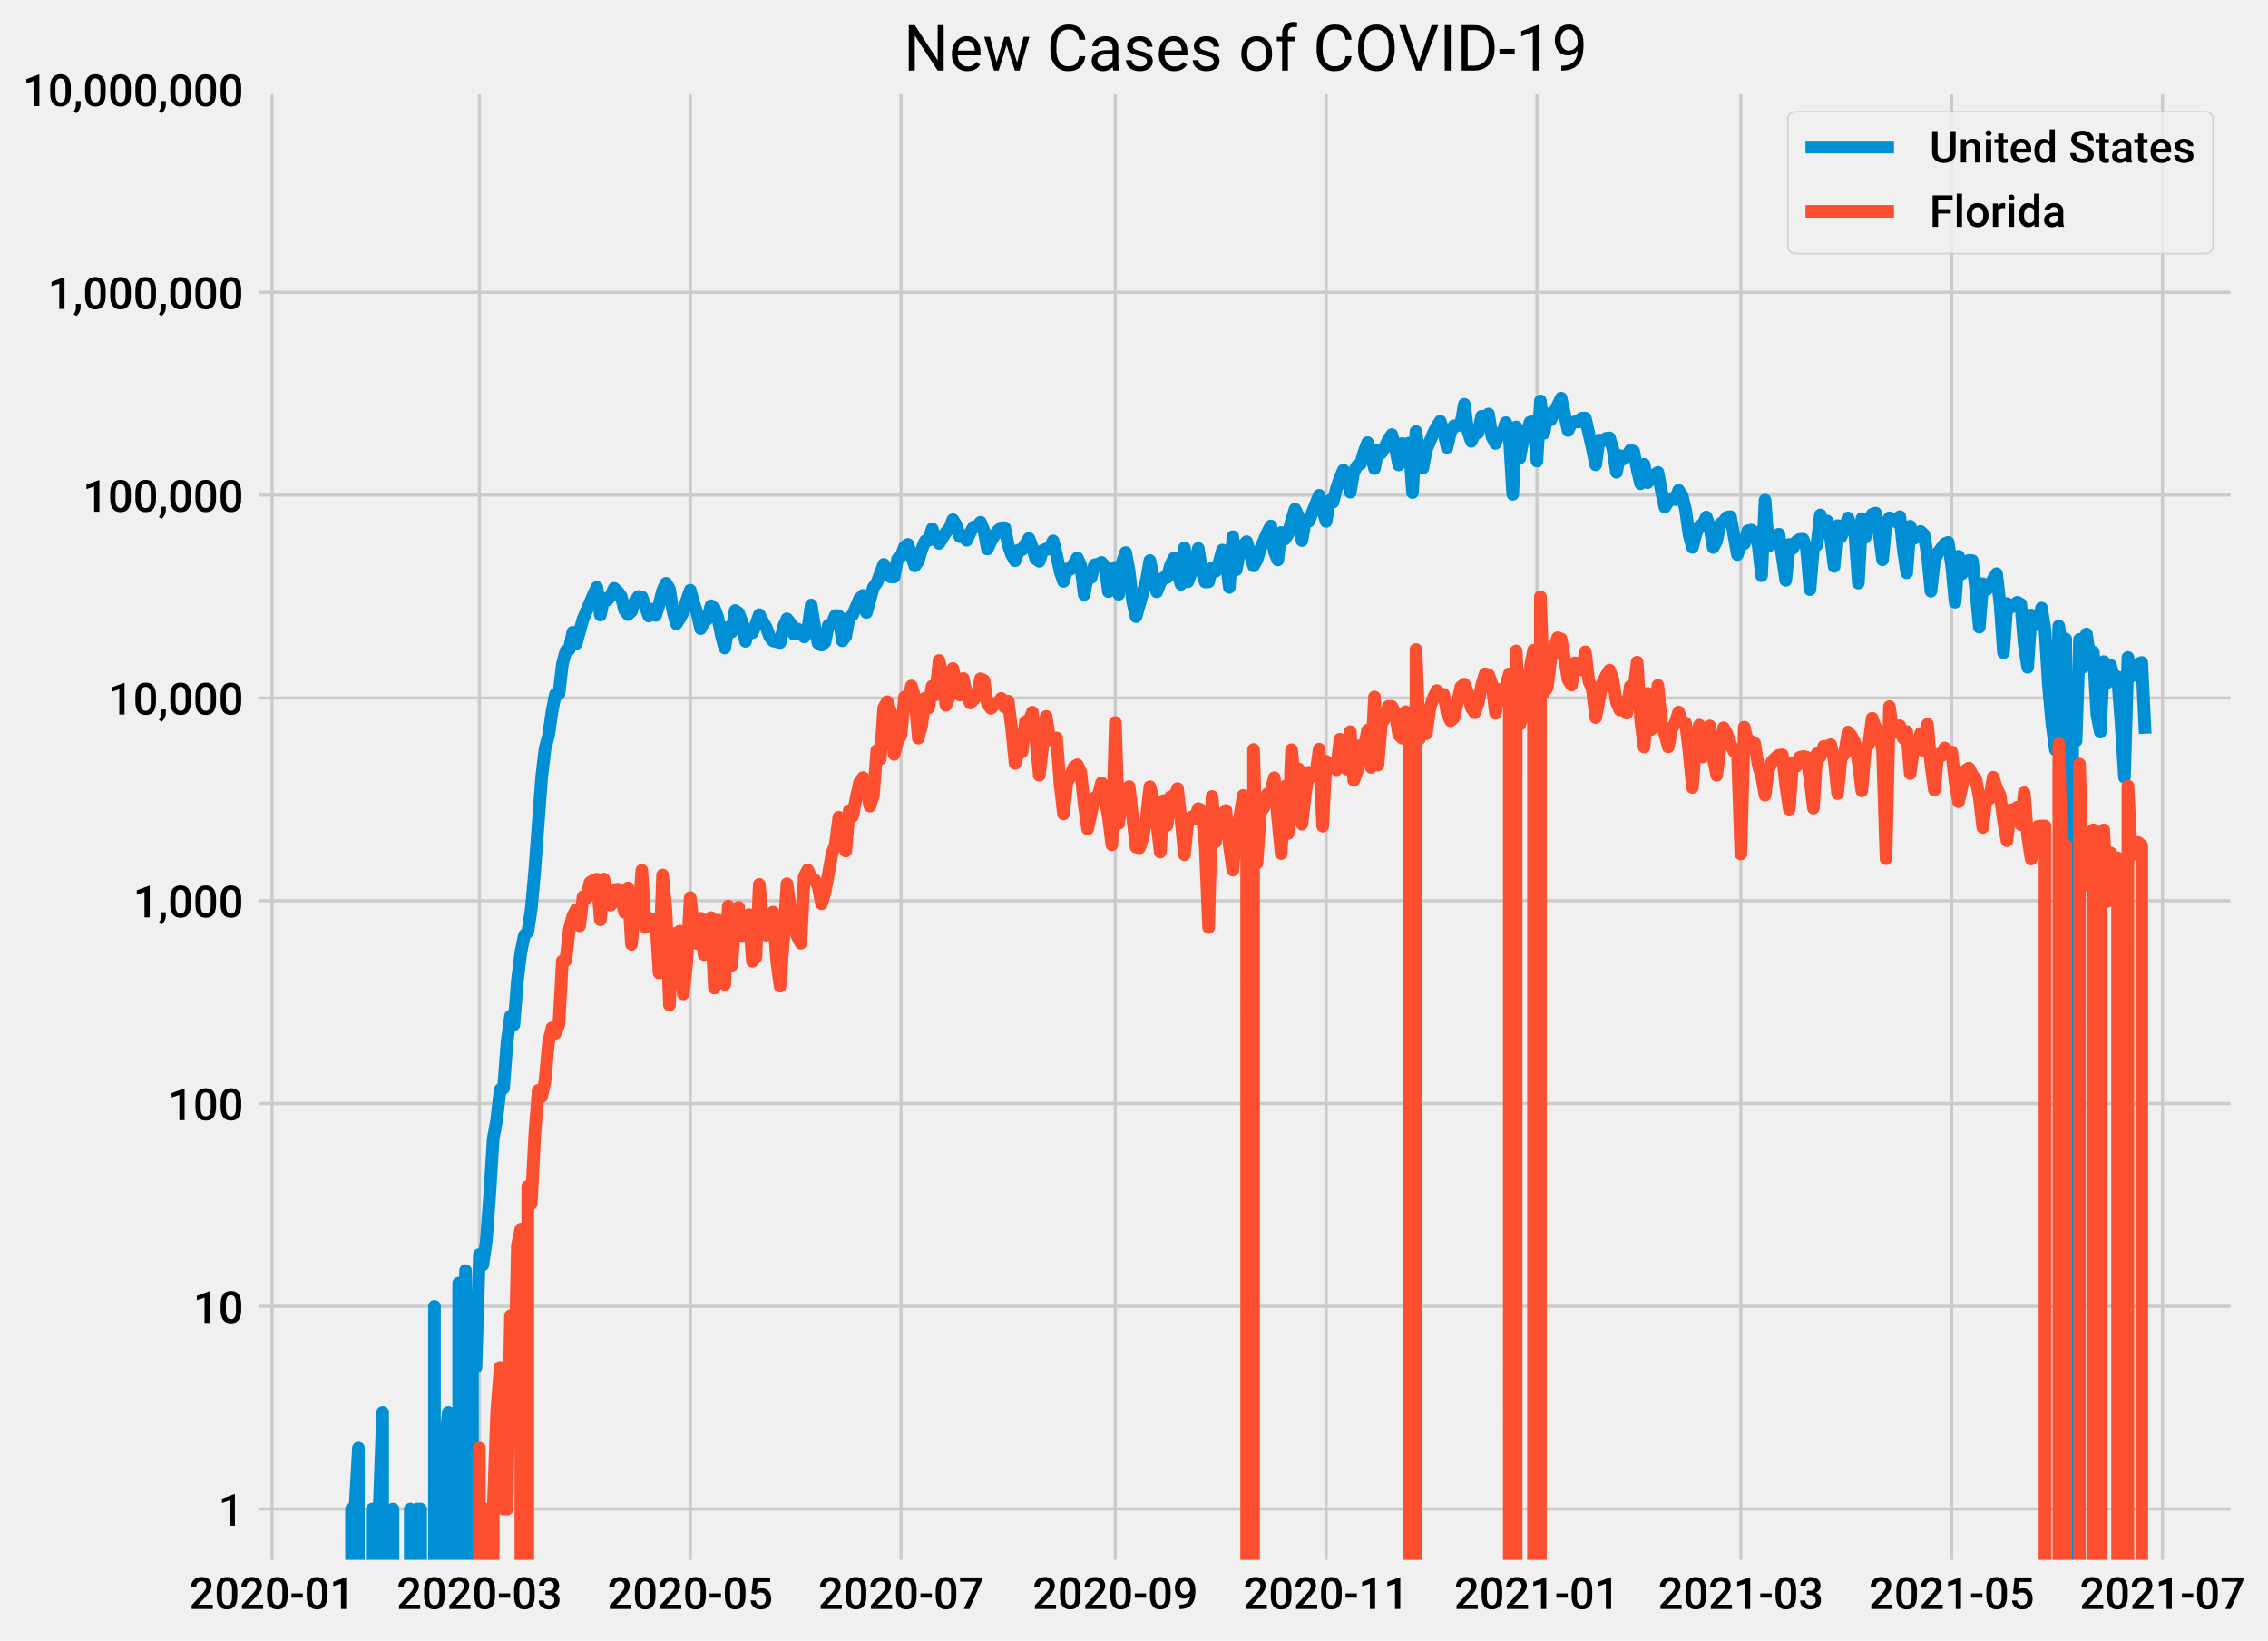 <?xml version="1.0" encoding="utf-8" standalone="no"?>
<!DOCTYPE svg PUBLIC "-//W3C//DTD SVG 1.1//EN"
  "http://www.w3.org/Graphics/SVG/1.1/DTD/svg11.dtd">
<!-- Created with matplotlib (https://matplotlib.org/) -->
<svg height="518.924pt" version="1.1" viewBox="0 0 717.28 518.924" width="717.28pt" xmlns="http://www.w3.org/2000/svg" xmlns:xlink="http://www.w3.org/1999/xlink">
 <defs>
  <style type="text/css">*{stroke-linecap:butt;stroke-linejoin:round;}</style>
 </defs>
 <g id="figure_1">
  <g id="patch_1">
   <path d="M 0 518.924 
L 717.28 518.924 
L 717.28 0 
L 0 0 
z
" style="fill:#f0f0f0;"/>
  </g>
  <g id="axes_1">
   <g id="patch_2">
    <path d="M 80.516 494.88 
L 706.916 494.88 
L 706.916 28.32 
L 80.516 28.32 
z
" style="fill:#f0f0f0;"/>
   </g>
   <g id="matplotlib.axis_1">
    <g id="xtick_1">
     <g id="line2d_1">
      <path clip-path="url(#pf70e15da78)" d="M 86.036 494.88 
L 86.036 28.32 
" style="fill:none;stroke:#cbcbcb;"/>
     </g>
     <g id="line2d_2"/>
     <g id="text_1">
      <!-- 2020-01 -->
      <g transform="translate(59.865 508.88)scale(0.14 -0.14)">
       <defs>
        <path d="M 53.125 0 
L 5.328 0 
L 5.328 8.156 
L 29 33.984 
Q 34.125 39.703 36.297 43.531 
Q 38.484 47.359 38.484 51.219 
Q 38.484 56.297 35.625 59.422 
Q 32.766 62.547 27.938 62.547 
Q 22.172 62.547 19 59.031 
Q 15.828 55.516 15.828 49.422 
L 3.953 49.422 
Q 3.953 55.906 6.906 61.109 
Q 9.859 66.312 15.344 69.188 
Q 20.844 72.078 28.031 72.078 
Q 38.375 72.078 44.359 66.875 
Q 50.344 61.672 50.344 52.484 
Q 50.344 47.172 47.344 41.328 
Q 44.344 35.5 37.5 28.078 
L 20.125 9.469 
L 53.125 9.469 
z
" id="Roboto-Medium-50"/>
        <path d="M 51.656 29.938 
Q 51.656 14.594 45.922 6.797 
Q 40.188 -0.984 28.469 -0.984 
Q 16.938 -0.984 11.109 6.609 
Q 5.281 14.203 5.125 29.109 
L 5.125 41.406 
Q 5.125 56.734 10.859 64.406 
Q 16.609 72.078 28.375 72.078 
Q 40.047 72.078 45.781 64.594 
Q 51.516 57.125 51.656 42.234 
z
M 39.797 43.219 
Q 39.797 53.219 37.062 57.875 
Q 34.328 62.547 28.375 62.547 
Q 22.562 62.547 19.828 58.125 
Q 17.094 53.719 16.938 44.344 
L 16.938 28.219 
Q 16.938 18.266 19.719 13.375 
Q 22.516 8.5 28.469 8.5 
Q 34.188 8.5 36.922 13.016 
Q 39.656 17.531 39.797 27.156 
z
" id="Roboto-Medium-48"/>
        <path d="M 29.109 25.438 
L 3.469 25.438 
L 3.469 35.016 
L 29.109 35.016 
z
" id="Roboto-Medium-45"/>
        <path d="M 37.453 0 
L 25.641 0 
L 25.641 57.078 
L 8.203 51.125 
L 8.203 61.141 
L 35.938 71.344 
L 37.453 71.344 
z
" id="Roboto-Medium-49"/>
       </defs>
       <use xlink:href="#Roboto-Medium-50"/>
       <use x="56.836" xlink:href="#Roboto-Medium-48"/>
       <use x="113.672" xlink:href="#Roboto-Medium-50"/>
       <use x="170.508" xlink:href="#Roboto-Medium-48"/>
       <use x="227.344" xlink:href="#Roboto-Medium-45"/>
       <use x="260.156" xlink:href="#Roboto-Medium-48"/>
       <use x="316.992" xlink:href="#Roboto-Medium-49"/>
      </g>
     </g>
    </g>
    <g id="xtick_2">
     <g id="line2d_3">
      <path clip-path="url(#pf70e15da78)" d="M 151.616 494.88 
L 151.616 28.32 
" style="fill:none;stroke:#cbcbcb;"/>
     </g>
     <g id="line2d_4"/>
     <g id="text_2">
      <!-- 2020-03 -->
      <g transform="translate(125.445 508.88)scale(0.14 -0.14)">
       <defs>
        <path d="M 19.047 40.969 
L 26.266 40.969 
Q 31.734 41.016 34.938 43.797 
Q 38.141 46.578 38.141 51.859 
Q 38.141 56.938 35.469 59.734 
Q 32.812 62.547 27.344 62.547 
Q 22.562 62.547 19.484 59.781 
Q 16.406 57.031 16.406 52.594 
L 4.547 52.594 
Q 4.547 58.062 7.453 62.547 
Q 10.359 67.047 15.547 69.562 
Q 20.75 72.078 27.203 72.078 
Q 37.844 72.078 43.922 66.719 
Q 50 61.375 50 51.859 
Q 50 47.078 46.938 42.844 
Q 43.891 38.625 39.062 36.469 
Q 44.922 34.469 47.969 30.172 
Q 51.031 25.875 51.031 19.922 
Q 51.031 10.359 44.453 4.688 
Q 37.891 -0.984 27.203 -0.984 
Q 16.938 -0.984 10.391 4.484 
Q 3.859 9.969 3.859 19.047 
L 15.719 19.047 
Q 15.719 14.359 18.859 11.422 
Q 22.016 8.5 27.344 8.5 
Q 32.859 8.5 36.031 11.422 
Q 39.203 14.359 39.203 19.922 
Q 39.203 25.531 35.875 28.562 
Q 32.562 31.594 26.031 31.594 
L 19.047 31.594 
z
" id="Roboto-Medium-51"/>
       </defs>
       <use xlink:href="#Roboto-Medium-50"/>
       <use x="56.836" xlink:href="#Roboto-Medium-48"/>
       <use x="113.672" xlink:href="#Roboto-Medium-50"/>
       <use x="170.508" xlink:href="#Roboto-Medium-48"/>
       <use x="227.344" xlink:href="#Roboto-Medium-45"/>
       <use x="260.156" xlink:href="#Roboto-Medium-48"/>
       <use x="316.992" xlink:href="#Roboto-Medium-51"/>
      </g>
     </g>
    </g>
    <g id="xtick_3">
     <g id="line2d_5">
      <path clip-path="url(#pf70e15da78)" d="M 218.289 494.88 
L 218.289 28.32 
" style="fill:none;stroke:#cbcbcb;"/>
     </g>
     <g id="line2d_6"/>
     <g id="text_3">
      <!-- 2020-05 -->
      <g transform="translate(192.118 508.88)scale(0.14 -0.14)">
       <defs>
        <path d="M 8.5 35.25 
L 12.359 71.094 
L 50.531 71.094 
L 50.531 60.844 
L 22.219 60.844 
L 20.266 43.844 
Q 25.203 46.688 31.391 46.688 
Q 41.547 46.688 47.188 40.188 
Q 52.828 33.688 52.828 22.703 
Q 52.828 11.859 46.578 5.438 
Q 40.328 -0.984 29.438 -0.984 
Q 19.672 -0.984 13.25 4.562 
Q 6.844 10.109 6.297 19.188 
L 17.781 19.188 
Q 18.453 14.016 21.484 11.25 
Q 24.516 8.5 29.391 8.5 
Q 34.859 8.5 37.906 12.406 
Q 40.969 16.312 40.969 23.047 
Q 40.969 29.547 37.594 33.328 
Q 34.234 37.109 28.328 37.109 
Q 25.094 37.109 22.844 36.25 
Q 20.609 35.406 17.969 32.906 
z
" id="Roboto-Medium-53"/>
       </defs>
       <use xlink:href="#Roboto-Medium-50"/>
       <use x="56.836" xlink:href="#Roboto-Medium-48"/>
       <use x="113.672" xlink:href="#Roboto-Medium-50"/>
       <use x="170.508" xlink:href="#Roboto-Medium-48"/>
       <use x="227.344" xlink:href="#Roboto-Medium-45"/>
       <use x="260.156" xlink:href="#Roboto-Medium-48"/>
       <use x="316.992" xlink:href="#Roboto-Medium-53"/>
      </g>
     </g>
    </g>
    <g id="xtick_4">
     <g id="line2d_7">
      <path clip-path="url(#pf70e15da78)" d="M 284.962 494.88 
L 284.962 28.32 
" style="fill:none;stroke:#cbcbcb;"/>
     </g>
     <g id="line2d_8"/>
     <g id="text_4">
      <!-- 2020-07 -->
      <g transform="translate(258.791 508.88)scale(0.14 -0.14)">
       <defs>
        <path d="M 52.641 64.5 
L 24.219 0 
L 11.766 0 
L 40.141 61.578 
L 3.375 61.578 
L 3.375 71.094 
L 52.641 71.094 
z
" id="Roboto-Medium-55"/>
       </defs>
       <use xlink:href="#Roboto-Medium-50"/>
       <use x="56.836" xlink:href="#Roboto-Medium-48"/>
       <use x="113.672" xlink:href="#Roboto-Medium-50"/>
       <use x="170.508" xlink:href="#Roboto-Medium-48"/>
       <use x="227.344" xlink:href="#Roboto-Medium-45"/>
       <use x="260.156" xlink:href="#Roboto-Medium-48"/>
       <use x="316.992" xlink:href="#Roboto-Medium-55"/>
      </g>
     </g>
    </g>
    <g id="xtick_5">
     <g id="line2d_9">
      <path clip-path="url(#pf70e15da78)" d="M 352.729 494.88 
L 352.729 28.32 
" style="fill:none;stroke:#cbcbcb;"/>
     </g>
     <g id="line2d_10"/>
     <g id="text_5">
      <!-- 2020-09 -->
      <g transform="translate(326.557 508.88)scale(0.14 -0.14)">
       <defs>
        <path d="M 38.969 29.734 
Q 33.016 23.438 25.047 23.438 
Q 15.672 23.438 10.109 30 
Q 4.547 36.578 4.547 47.266 
Q 4.547 54.297 7.375 60 
Q 10.203 65.719 15.422 68.891 
Q 20.656 72.078 27.547 72.078 
Q 38.281 72.078 44.578 64.062 
Q 50.875 56.062 50.875 42.625 
L 50.875 39.312 
Q 50.875 20.062 42.188 9.953 
Q 33.5 -0.141 16.266 -0.297 
L 14.844 -0.297 
L 14.844 9.516 
L 16.547 9.516 
Q 27.047 9.672 32.656 14.578 
Q 38.281 19.484 38.969 29.734 
z
M 27.547 32.719 
Q 31.109 32.719 34.234 34.766 
Q 37.359 36.812 39.062 40.438 
L 39.062 45.062 
Q 39.062 52.938 35.844 57.719 
Q 32.625 62.5 27.484 62.5 
Q 22.359 62.5 19.312 58.266 
Q 16.266 54.047 16.266 47.609 
Q 16.266 40.922 19.328 36.812 
Q 22.406 32.719 27.547 32.719 
z
" id="Roboto-Medium-57"/>
       </defs>
       <use xlink:href="#Roboto-Medium-50"/>
       <use x="56.836" xlink:href="#Roboto-Medium-48"/>
       <use x="113.672" xlink:href="#Roboto-Medium-50"/>
       <use x="170.508" xlink:href="#Roboto-Medium-48"/>
       <use x="227.344" xlink:href="#Roboto-Medium-45"/>
       <use x="260.156" xlink:href="#Roboto-Medium-48"/>
       <use x="316.992" xlink:href="#Roboto-Medium-57"/>
      </g>
     </g>
    </g>
    <g id="xtick_6">
     <g id="line2d_11">
      <path clip-path="url(#pf70e15da78)" d="M 419.402 494.88 
L 419.402 28.32 
" style="fill:none;stroke:#cbcbcb;"/>
     </g>
     <g id="line2d_12"/>
     <g id="text_6">
      <!-- 2020-11 -->
      <g transform="translate(393.231 508.88)scale(0.14 -0.14)">
       <use xlink:href="#Roboto-Medium-50"/>
       <use x="56.836" xlink:href="#Roboto-Medium-48"/>
       <use x="113.672" xlink:href="#Roboto-Medium-50"/>
       <use x="170.508" xlink:href="#Roboto-Medium-48"/>
       <use x="227.344" xlink:href="#Roboto-Medium-45"/>
       <use x="260.156" xlink:href="#Roboto-Medium-49"/>
       <use x="316.992" xlink:href="#Roboto-Medium-49"/>
      </g>
     </g>
    </g>
    <g id="xtick_7">
     <g id="line2d_13">
      <path clip-path="url(#pf70e15da78)" d="M 486.075 494.88 
L 486.075 28.32 
" style="fill:none;stroke:#cbcbcb;"/>
     </g>
     <g id="line2d_14"/>
     <g id="text_7">
      <!-- 2021-01 -->
      <g transform="translate(459.904 508.88)scale(0.14 -0.14)">
       <use xlink:href="#Roboto-Medium-50"/>
       <use x="56.836" xlink:href="#Roboto-Medium-48"/>
       <use x="113.672" xlink:href="#Roboto-Medium-50"/>
       <use x="170.508" xlink:href="#Roboto-Medium-49"/>
       <use x="227.344" xlink:href="#Roboto-Medium-45"/>
       <use x="260.156" xlink:href="#Roboto-Medium-48"/>
       <use x="316.992" xlink:href="#Roboto-Medium-49"/>
      </g>
     </g>
    </g>
    <g id="xtick_8">
     <g id="line2d_15">
      <path clip-path="url(#pf70e15da78)" d="M 550.562 494.88 
L 550.562 28.32 
" style="fill:none;stroke:#cbcbcb;"/>
     </g>
     <g id="line2d_16"/>
     <g id="text_8">
      <!-- 2021-03 -->
      <g transform="translate(524.391 508.88)scale(0.14 -0.14)">
       <use xlink:href="#Roboto-Medium-50"/>
       <use x="56.836" xlink:href="#Roboto-Medium-48"/>
       <use x="113.672" xlink:href="#Roboto-Medium-50"/>
       <use x="170.508" xlink:href="#Roboto-Medium-49"/>
       <use x="227.344" xlink:href="#Roboto-Medium-45"/>
       <use x="260.156" xlink:href="#Roboto-Medium-48"/>
       <use x="316.992" xlink:href="#Roboto-Medium-51"/>
      </g>
     </g>
    </g>
    <g id="xtick_9">
     <g id="line2d_17">
      <path clip-path="url(#pf70e15da78)" d="M 617.235 494.88 
L 617.235 28.32 
" style="fill:none;stroke:#cbcbcb;"/>
     </g>
     <g id="line2d_18"/>
     <g id="text_9">
      <!-- 2021-05 -->
      <g transform="translate(591.064 508.88)scale(0.14 -0.14)">
       <use xlink:href="#Roboto-Medium-50"/>
       <use x="56.836" xlink:href="#Roboto-Medium-48"/>
       <use x="113.672" xlink:href="#Roboto-Medium-50"/>
       <use x="170.508" xlink:href="#Roboto-Medium-49"/>
       <use x="227.344" xlink:href="#Roboto-Medium-45"/>
       <use x="260.156" xlink:href="#Roboto-Medium-48"/>
       <use x="316.992" xlink:href="#Roboto-Medium-53"/>
      </g>
     </g>
    </g>
    <g id="xtick_10">
     <g id="line2d_19">
      <path clip-path="url(#pf70e15da78)" d="M 683.909 494.88 
L 683.909 28.32 
" style="fill:none;stroke:#cbcbcb;"/>
     </g>
     <g id="line2d_20"/>
     <g id="text_10">
      <!-- 2021-07 -->
      <g transform="translate(657.737 508.88)scale(0.14 -0.14)">
       <use xlink:href="#Roboto-Medium-50"/>
       <use x="56.836" xlink:href="#Roboto-Medium-48"/>
       <use x="113.672" xlink:href="#Roboto-Medium-50"/>
       <use x="170.508" xlink:href="#Roboto-Medium-49"/>
       <use x="227.344" xlink:href="#Roboto-Medium-45"/>
       <use x="260.156" xlink:href="#Roboto-Medium-48"/>
       <use x="316.992" xlink:href="#Roboto-Medium-55"/>
      </g>
     </g>
    </g>
   </g>
   <g id="matplotlib.axis_2">
    <g id="ytick_1">
     <g id="line2d_21">
      <path clip-path="url(#pf70e15da78)" d="M 80.516 477.311 
L 706.916 477.311 
" style="fill:none;stroke:#cbcbcb;"/>
     </g>
     <g id="line2d_22"/>
     <g id="text_11">
      <!-- 1 -->
      <g transform="translate(69.058 482.561)scale(0.14 -0.14)">
       <use xlink:href="#Roboto-Medium-49"/>
      </g>
     </g>
    </g>
    <g id="ytick_2">
     <g id="line2d_23">
      <path clip-path="url(#pf70e15da78)" d="M 80.516 413.169 
L 706.916 413.169 
" style="fill:none;stroke:#cbcbcb;"/>
     </g>
     <g id="line2d_24"/>
     <g id="text_12">
      <!-- 10 -->
      <g transform="translate(61.1 418.419)scale(0.14 -0.14)">
       <use xlink:href="#Roboto-Medium-49"/>
       <use x="56.836" xlink:href="#Roboto-Medium-48"/>
      </g>
     </g>
    </g>
    <g id="ytick_3">
     <g id="line2d_25">
      <path clip-path="url(#pf70e15da78)" d="M 80.516 349.028 
L 706.916 349.028 
" style="fill:none;stroke:#cbcbcb;"/>
     </g>
     <g id="line2d_26"/>
     <g id="text_13">
      <!-- 100 -->
      <g transform="translate(53.142 354.278)scale(0.14 -0.14)">
       <use xlink:href="#Roboto-Medium-49"/>
       <use x="56.836" xlink:href="#Roboto-Medium-48"/>
       <use x="113.672" xlink:href="#Roboto-Medium-48"/>
      </g>
     </g>
    </g>
    <g id="ytick_4">
     <g id="line2d_27">
      <path clip-path="url(#pf70e15da78)" d="M 80.516 284.886 
L 706.916 284.886 
" style="fill:none;stroke:#cbcbcb;"/>
     </g>
     <g id="line2d_28"/>
     <g id="text_14">
      <!-- 1,000 -->
      <g transform="translate(42.108 290.136)scale(0.14 -0.14)">
       <defs>
        <path d="M 7.766 -16.016 
L 1.375 -12.203 
Q 4.203 -7.766 5.25 -4.469 
Q 6.297 -1.172 6.344 2.25 
L 6.344 11.469 
L 17.047 11.469 
L 17 2.938 
Q 16.938 -2.25 14.375 -7.438 
Q 11.812 -12.641 7.766 -16.016 
z
" id="Roboto-Medium-44"/>
       </defs>
       <use xlink:href="#Roboto-Medium-49"/>
       <use x="56.836" xlink:href="#Roboto-Medium-44"/>
       <use x="78.809" xlink:href="#Roboto-Medium-48"/>
       <use x="135.645" xlink:href="#Roboto-Medium-48"/>
       <use x="192.48" xlink:href="#Roboto-Medium-48"/>
      </g>
     </g>
    </g>
    <g id="ytick_5">
     <g id="line2d_29">
      <path clip-path="url(#pf70e15da78)" d="M 80.516 220.745 
L 706.916 220.745 
" style="fill:none;stroke:#cbcbcb;"/>
     </g>
     <g id="line2d_30"/>
     <g id="text_15">
      <!-- 10,000 -->
      <g transform="translate(34.15 225.995)scale(0.14 -0.14)">
       <use xlink:href="#Roboto-Medium-49"/>
       <use x="56.836" xlink:href="#Roboto-Medium-48"/>
       <use x="113.672" xlink:href="#Roboto-Medium-44"/>
       <use x="135.645" xlink:href="#Roboto-Medium-48"/>
       <use x="192.48" xlink:href="#Roboto-Medium-48"/>
       <use x="249.316" xlink:href="#Roboto-Medium-48"/>
      </g>
     </g>
    </g>
    <g id="ytick_6">
     <g id="line2d_31">
      <path clip-path="url(#pf70e15da78)" d="M 80.516 156.603 
L 706.916 156.603 
" style="fill:none;stroke:#cbcbcb;"/>
     </g>
     <g id="line2d_32"/>
     <g id="text_16">
      <!-- 100,000 -->
      <g transform="translate(26.192 161.853)scale(0.14 -0.14)">
       <use xlink:href="#Roboto-Medium-49"/>
       <use x="56.836" xlink:href="#Roboto-Medium-48"/>
       <use x="113.672" xlink:href="#Roboto-Medium-48"/>
       <use x="170.508" xlink:href="#Roboto-Medium-44"/>
       <use x="192.48" xlink:href="#Roboto-Medium-48"/>
       <use x="249.316" xlink:href="#Roboto-Medium-48"/>
       <use x="306.152" xlink:href="#Roboto-Medium-48"/>
      </g>
     </g>
    </g>
    <g id="ytick_7">
     <g id="line2d_33">
      <path clip-path="url(#pf70e15da78)" d="M 80.516 92.462 
L 706.916 92.462 
" style="fill:none;stroke:#cbcbcb;"/>
     </g>
     <g id="line2d_34"/>
     <g id="text_17">
      <!-- 1,000,000 -->
      <g transform="translate(15.158 97.712)scale(0.14 -0.14)">
       <use xlink:href="#Roboto-Medium-49"/>
       <use x="56.836" xlink:href="#Roboto-Medium-44"/>
       <use x="78.809" xlink:href="#Roboto-Medium-48"/>
       <use x="135.645" xlink:href="#Roboto-Medium-48"/>
       <use x="192.48" xlink:href="#Roboto-Medium-48"/>
       <use x="249.316" xlink:href="#Roboto-Medium-44"/>
       <use x="271.289" xlink:href="#Roboto-Medium-48"/>
       <use x="328.125" xlink:href="#Roboto-Medium-48"/>
       <use x="384.961" xlink:href="#Roboto-Medium-48"/>
      </g>
     </g>
    </g>
    <g id="ytick_8">
     <g id="line2d_35">
      <path clip-path="url(#pf70e15da78)" d="M 80.516 28.32 
L 706.916 28.32 
" style="fill:none;stroke:#cbcbcb;"/>
     </g>
     <g id="line2d_36"/>
     <g id="text_18">
      <!-- 10,000,000 -->
      <g transform="translate(7.2 33.57)scale(0.14 -0.14)">
       <use xlink:href="#Roboto-Medium-49"/>
       <use x="56.836" xlink:href="#Roboto-Medium-48"/>
       <use x="113.672" xlink:href="#Roboto-Medium-44"/>
       <use x="135.645" xlink:href="#Roboto-Medium-48"/>
       <use x="192.48" xlink:href="#Roboto-Medium-48"/>
       <use x="249.316" xlink:href="#Roboto-Medium-48"/>
       <use x="306.152" xlink:href="#Roboto-Medium-44"/>
       <use x="328.125" xlink:href="#Roboto-Medium-48"/>
       <use x="384.961" xlink:href="#Roboto-Medium-48"/>
       <use x="441.797" xlink:href="#Roboto-Medium-48"/>
      </g>
     </g>
    </g>
    <g id="ytick_9">
     <g id="line2d_37"/>
    </g>
    <g id="ytick_10">
     <g id="line2d_38"/>
    </g>
    <g id="ytick_11">
     <g id="line2d_39"/>
    </g>
    <g id="ytick_12">
     <g id="line2d_40"/>
    </g>
    <g id="ytick_13">
     <g id="line2d_41"/>
    </g>
    <g id="ytick_14">
     <g id="line2d_42"/>
    </g>
    <g id="ytick_15">
     <g id="line2d_43"/>
    </g>
    <g id="ytick_16">
     <g id="line2d_44"/>
    </g>
    <g id="ytick_17">
     <g id="line2d_45"/>
    </g>
    <g id="ytick_18">
     <g id="line2d_46"/>
    </g>
    <g id="ytick_19">
     <g id="line2d_47"/>
    </g>
    <g id="ytick_20">
     <g id="line2d_48"/>
    </g>
    <g id="ytick_21">
     <g id="line2d_49"/>
    </g>
    <g id="ytick_22">
     <g id="line2d_50"/>
    </g>
    <g id="ytick_23">
     <g id="line2d_51"/>
    </g>
    <g id="ytick_24">
     <g id="line2d_52"/>
    </g>
    <g id="ytick_25">
     <g id="line2d_53"/>
    </g>
    <g id="ytick_26">
     <g id="line2d_54"/>
    </g>
    <g id="ytick_27">
     <g id="line2d_55"/>
    </g>
    <g id="ytick_28">
     <g id="line2d_56"/>
    </g>
    <g id="ytick_29">
     <g id="line2d_57"/>
    </g>
    <g id="ytick_30">
     <g id="line2d_58"/>
    </g>
    <g id="ytick_31">
     <g id="line2d_59"/>
    </g>
    <g id="ytick_32">
     <g id="line2d_60"/>
    </g>
    <g id="ytick_33">
     <g id="line2d_61"/>
    </g>
    <g id="ytick_34">
     <g id="line2d_62"/>
    </g>
    <g id="ytick_35">
     <g id="line2d_63"/>
    </g>
    <g id="ytick_36">
     <g id="line2d_64"/>
    </g>
    <g id="ytick_37">
     <g id="line2d_65"/>
    </g>
    <g id="ytick_38">
     <g id="line2d_66"/>
    </g>
    <g id="ytick_39">
     <g id="line2d_67"/>
    </g>
    <g id="ytick_40">
     <g id="line2d_68"/>
    </g>
    <g id="ytick_41">
     <g id="line2d_69"/>
    </g>
    <g id="ytick_42">
     <g id="line2d_70"/>
    </g>
    <g id="ytick_43">
     <g id="line2d_71"/>
    </g>
    <g id="ytick_44">
     <g id="line2d_72"/>
    </g>
    <g id="ytick_45">
     <g id="line2d_73"/>
    </g>
    <g id="ytick_46">
     <g id="line2d_74"/>
    </g>
    <g id="ytick_47">
     <g id="line2d_75"/>
    </g>
    <g id="ytick_48">
     <g id="line2d_76"/>
    </g>
    <g id="ytick_49">
     <g id="line2d_77"/>
    </g>
    <g id="ytick_50">
     <g id="line2d_78"/>
    </g>
    <g id="ytick_51">
     <g id="line2d_79"/>
    </g>
    <g id="ytick_52">
     <g id="line2d_80"/>
    </g>
    <g id="ytick_53">
     <g id="line2d_81"/>
    </g>
    <g id="ytick_54">
     <g id="line2d_82"/>
    </g>
    <g id="ytick_55">
     <g id="line2d_83"/>
    </g>
    <g id="ytick_56">
     <g id="line2d_84"/>
    </g>
    <g id="ytick_57">
     <g id="line2d_85"/>
    </g>
    <g id="ytick_58">
     <g id="line2d_86"/>
    </g>
    <g id="ytick_59">
     <g id="line2d_87"/>
    </g>
    <g id="ytick_60">
     <g id="line2d_88"/>
    </g>
    <g id="ytick_61">
     <g id="line2d_89"/>
    </g>
    <g id="ytick_62">
     <g id="line2d_90"/>
    </g>
    <g id="ytick_63">
     <g id="line2d_91"/>
    </g>
    <g id="ytick_64">
     <g id="line2d_92"/>
    </g>
    <g id="ytick_65">
     <g id="line2d_93"/>
    </g>
    <g id="ytick_66">
     <g id="line2d_94"/>
    </g>
    <g id="ytick_67">
     <g id="line2d_95"/>
    </g>
    <g id="ytick_68">
     <g id="line2d_96"/>
    </g>
   </g>
   <g id="line2d_97">
    <path clip-path="url(#pf70e15da78)" d="M 111.174 519.924 
L 111.175 477.311 
L 112.268 477.311 
L 113.361 458.002 
L 113.362 519.924 
M 117.732 519.924 
L 117.733 477.311 
L 119.919 477.311 
L 121.012 446.708 
L 121.013 519.924 
M 124.29 519.924 
L 124.291 477.311 
L 124.292 519.924 
M 129.755 519.924 
L 129.756 477.311 
L 129.757 519.924 
M 131.941 519.924 
L 131.942 477.311 
L 133.035 477.311 
L 133.036 519.924 
M 137.405 519.924 
L 137.407 413.169 
L 137.409 519.924 
M 140.685 519.924 
L 140.686 458.002 
L 141.779 446.708 
L 141.78 519.924 
M 145.056 519.924 
L 145.058 405.861 
L 146.151 458.002 
L 147.244 401.875 
L 147.246 519.924 
M 149.429 519.924 
L 149.43 432.478 
L 150.523 432.478 
L 151.616 396.796 
L 152.709 400.077 
L 153.802 392.502 
L 154.895 377.487 
L 155.988 360.184 
L 157.081 354.218 
L 158.174 344.654 
L 159.267 344.182 
L 160.36 329.58 
L 161.453 321.359 
L 162.546 324.066 
L 163.639 310.065 
L 164.732 301.237 
L 165.825 295.876 
L 166.918 294.742 
L 168.011 287.605 
L 169.104 275.533 
L 171.29 245.971 
L 172.383 236.802 
L 173.476 232.676 
L 174.569 225.125 
L 175.662 219.567 
L 176.755 219.564 
L 177.848 210.138 
L 178.941 205.967 
L 180.034 205.428 
L 181.127 199.99 
L 182.22 203.578 
L 184.406 195.776 
L 187.685 188.068 
L 188.778 185.769 
L 189.871 194.542 
L 190.964 189.304 
L 192.057 189.83 
L 193.15 188.501 
L 194.243 186.088 
L 195.336 187.09 
L 196.429 188.588 
L 197.522 192.929 
L 198.615 194.376 
L 199.708 193.397 
L 200.801 190.111 
L 201.894 188.682 
L 202.987 188.774 
L 205.173 194.85 
L 206.266 192.672 
L 207.359 194.653 
L 208.452 191.249 
L 209.545 186.839 
L 210.638 184.495 
L 211.731 186.322 
L 212.824 193.351 
L 213.917 197.305 
L 215.01 195.612 
L 216.103 193.539 
L 217.196 189.812 
L 218.289 186.679 
L 219.382 190.634 
L 220.475 193.978 
L 221.568 198.829 
L 222.661 196.697 
L 223.754 195.776 
L 224.847 191.592 
L 225.94 192.416 
L 227.033 195.368 
L 228.126 200.998 
L 229.219 204.964 
L 230.312 198.404 
L 231.405 199.885 
L 232.498 193.116 
L 233.591 193.875 
L 234.684 196.756 
L 235.777 202.844 
L 236.87 199.001 
L 237.963 200.108 
L 239.056 197.458 
L 240.149 194.415 
L 241.242 196.592 
L 242.335 198.444 
L 243.428 201.393 
L 244.521 202.719 
L 246.707 203.243 
L 247.8 198.14 
L 248.893 195.728 
L 249.986 197.066 
L 251.079 200.567 
L 252.172 198.912 
L 253.265 200.356 
L 254.358 201.454 
L 255.451 199.272 
L 256.544 191.367 
L 257.637 198.135 
L 258.73 203.434 
L 259.823 204.053 
L 260.916 203.152 
L 262.009 197.723 
L 263.102 197.299 
L 264.195 194.676 
L 265.288 194.85 
L 266.381 202.675 
L 267.474 201.274 
L 268.567 195.349 
L 269.66 194.5 
L 271.846 189.376 
L 272.939 188.322 
L 274.032 193.724 
L 276.218 185.8 
L 277.311 184.308 
L 279.497 178.522 
L 281.683 182.472 
L 282.776 182.481 
L 283.869 176.824 
L 284.962 175.926 
L 286.055 172.975 
L 287.148 172.187 
L 288.241 175.908 
L 289.334 178.991 
L 290.427 177.449 
L 291.52 173.724 
L 292.613 171.087 
L 293.706 170.884 
L 294.799 167.253 
L 295.892 170.5 
L 296.985 171.871 
L 299.171 168.346 
L 300.264 167.206 
L 301.357 164.363 
L 302.451 166.174 
L 303.544 169.718 
L 304.637 169.796 
L 305.73 170.885 
L 306.823 168.485 
L 307.916 166.643 
L 309.009 166.536 
L 310.102 165.17 
L 311.195 167.852 
L 312.288 173.656 
L 313.381 171.216 
L 314.474 169.422 
L 315.567 167.85 
L 316.66 166.961 
L 317.753 166.904 
L 318.846 172.346 
L 319.939 175.473 
L 321.032 177.35 
L 322.125 174.001 
L 323.218 173.911 
L 325.404 170.301 
L 326.497 173.135 
L 327.59 176.772 
L 328.683 177.533 
L 329.776 174.101 
L 330.869 173.625 
L 331.962 173.736 
L 333.055 171.077 
L 334.148 175.501 
L 335.241 180.678 
L 336.334 183.908 
L 337.427 179.962 
L 338.52 180.105 
L 340.706 176.458 
L 341.799 178.83 
L 342.892 188.055 
L 343.985 181.848 
L 345.078 182.702 
L 346.171 178.65 
L 347.264 178.47 
L 348.357 177.895 
L 349.45 179.09 
L 350.543 187.127 
L 351.636 184.688 
L 352.729 179.442 
L 353.822 187.96 
L 354.915 177.995 
L 356.008 174.765 
L 357.101 180.601 
L 358.194 190.146 
L 359.287 195.037 
L 362.566 183.512 
L 363.659 177.301 
L 364.752 182.759 
L 365.845 187.198 
L 366.938 184.385 
L 368.031 182.678 
L 369.124 182.642 
L 370.217 178.655 
L 371.31 176.539 
L 372.403 180.894 
L 373.496 184.788 
L 374.589 173.281 
L 375.682 184.006 
L 376.775 181.069 
L 377.868 178.721 
L 378.961 173.47 
L 380.054 180.311 
L 381.147 184.076 
L 382.24 184.03 
L 383.333 179.665 
L 384.426 180.73 
L 385.519 177.982 
L 386.612 173.985 
L 387.705 177.177 
L 388.798 185.797 
L 389.891 169.734 
L 390.984 180.203 
L 392.077 174.28 
L 393.17 172.565 
L 394.263 171.319 
L 396.449 178.981 
L 397.542 177.039 
L 398.635 173.566 
L 400.821 168.452 
L 401.914 166.355 
L 403.007 174.414 
L 404.1 177.117 
L 405.193 168.415 
L 406.286 170.558 
L 407.379 168.932 
L 408.472 164.569 
L 409.565 161.033 
L 410.658 163.318 
L 411.751 170.965 
L 412.844 164.752 
L 413.937 164.845 
L 417.216 156.64 
L 418.309 161.391 
L 419.402 164.917 
L 420.495 158.325 
L 421.588 158.8 
L 422.681 154.439 
L 423.774 151.213 
L 424.867 148.696 
L 425.96 150.18 
L 427.053 155.668 
L 428.146 149.199 
L 429.239 147.28 
L 430.332 146.663 
L 431.425 142.882 
L 432.518 139.999 
L 433.611 143.679 
L 434.704 148.205 
L 435.797 142.391 
L 436.89 143.228 
L 437.983 141.451 
L 439.076 139.091 
L 440.169 137.454 
L 441.262 141.507 
L 442.355 147.073 
L 443.448 140.288 
L 444.541 140.563 
L 445.634 140.138 
L 446.727 155.781 
L 447.82 136.493 
L 448.913 145.048 
L 450.006 148.013 
L 451.099 142.208 
L 453.285 137.132 
L 454.378 134.927 
L 455.471 133.236 
L 456.564 136.511 
L 457.657 141.509 
L 458.75 136.672 
L 459.843 134.676 
L 460.936 134.676 
L 462.029 133.986 
L 463.122 127.871 
L 464.215 136.265 
L 465.308 139.584 
L 466.401 137.172 
L 467.494 136.859 
L 468.587 131.661 
L 469.68 132.483 
L 470.773 130.946 
L 471.866 138.157 
L 472.959 140.243 
L 474.052 137.084 
L 475.145 137.067 
L 476.238 133.674 
L 477.331 138.213 
L 478.424 156.345 
L 479.517 135.04 
L 480.61 144.923 
L 481.703 138.869 
L 482.796 137.151 
L 483.889 133.529 
L 484.982 133.278 
L 486.075 145.824 
L 487.168 126.79 
L 488.261 137.048 
L 489.354 130.875 
L 490.447 132.8 
L 493.726 125.928 
L 495.912 136.163 
L 497.005 133.851 
L 498.098 133.404 
L 499.191 133.483 
L 500.284 132.271 
L 501.377 132.233 
L 503.563 141.806 
L 504.656 147.006 
L 505.749 139.175 
L 506.842 139.393 
L 507.935 138.653 
L 509.028 138.495 
L 510.121 142.165 
L 511.214 149.364 
L 512.307 144.113 
L 513.4 145.19 
L 514.493 144.257 
L 515.586 142.456 
L 516.679 142.718 
L 517.772 148.492 
L 518.865 153.003 
L 519.958 146.864 
L 521.051 152.648 
L 523.237 150.246 
L 524.33 149.402 
L 525.423 155.258 
L 526.516 160.393 
L 527.609 158.63 
L 528.702 157.627 
L 529.795 158.039 
L 530.888 155.075 
L 531.981 156.707 
L 533.074 161.245 
L 534.167 169.131 
L 535.26 173.119 
L 536.353 168.801 
L 537.446 166.475 
L 538.539 165.835 
L 539.632 163.52 
L 540.725 166.65 
L 541.818 173.166 
L 542.911 171.082 
L 544.004 165.788 
L 545.097 164.918 
L 546.19 163.567 
L 547.283 163.411 
L 549.469 175.412 
L 550.562 172.411 
L 551.655 171.949 
L 552.748 167.921 
L 553.841 167.642 
L 554.934 168.307 
L 556.027 172.465 
L 557.12 182.083 
L 558.213 158.175 
L 559.306 172.805 
L 560.399 171.684 
L 561.492 169.746 
L 562.585 168.963 
L 564.771 183.564 
L 565.864 172.182 
L 566.957 173.495 
L 568.05 171.334 
L 569.143 170.615 
L 570.236 170.545 
L 571.329 173.549 
L 572.422 186.497 
L 573.515 173.401 
L 574.608 172.386 
L 575.701 162.853 
L 576.794 166.893 
L 577.887 164.804 
L 578.98 170.51 
L 580.073 179.148 
L 581.166 166.246 
L 582.259 169.814 
L 583.352 167.372 
L 584.445 163.814 
L 585.538 167.106 
L 586.631 168.976 
L 587.724 184.433 
L 588.817 164.031 
L 589.91 169.932 
L 591.003 165.335 
L 592.096 162.66 
L 593.189 162.274 
L 594.282 168.707 
L 595.375 177.062 
L 596.468 165.78 
L 597.561 163.768 
L 598.654 164.34 
L 599.747 165.106 
L 600.84 163.398 
L 601.933 173.833 
L 603.026 181.17 
L 604.119 166.435 
L 605.212 170.361 
L 606.305 169.698 
L 607.398 168.076 
L 608.491 169.129 
L 609.584 175.652 
L 610.677 186.992 
L 611.77 177.437 
L 612.863 174.885 
L 615.049 171.979 
L 616.142 171.53 
L 617.235 178.996 
L 618.328 190.485 
L 619.421 175.943 
L 620.514 181.47 
L 621.607 179.021 
L 622.7 177.227 
L 623.793 177.345 
L 624.886 186.93 
L 625.979 198.369 
L 627.072 184.635 
L 628.165 186.621 
L 629.258 185.465 
L 630.351 183.236 
L 631.444 181.453 
L 632.537 191.038 
L 633.63 206.443 
L 634.723 190.888 
L 635.816 192.2 
L 638.002 190.498 
L 639.095 191.075 
L 640.188 203.886 
L 641.281 211.075 
L 642.374 194.529 
L 643.467 197.74 
L 644.56 197.079 
L 645.653 192.316 
L 646.746 199.176 
L 647.839 216.776 
L 648.932 228.971 
L 650.025 237.111 
L 651.118 197.995 
L 652.211 206.194 
L 653.304 202.134 
L 653.31 519.924 
M 655.485 519.924 
L 655.49 219.524 
L 656.583 234.3 
L 657.676 202.209 
L 658.769 211.02 
L 659.862 200.522 
L 660.955 208.054 
L 662.048 206.266 
L 663.141 225.888 
L 664.234 231.541 
L 665.327 209.261 
L 666.42 215.936 
L 667.513 210.433 
L 668.606 215.299 
L 669.699 214.062 
L 670.793 228.492 
L 671.886 245.834 
L 672.979 207.943 
L 674.072 213.899 
L 675.165 211.316 
L 676.258 209.999 
L 677.351 209.519 
L 678.444 232.071 
L 678.444 232.071 
" style="fill:none;stroke:#008fd5;stroke-width:4;"/>
   </g>
   <g id="line2d_98">
    <path clip-path="url(#pf70e15da78)" d="M 151.615 519.924 
L 151.616 458.002 
L 151.617 519.924 
M 153.801 519.924 
L 153.802 477.311 
L 153.803 519.924 
M 155.987 519.924 
L 155.988 477.311 
L 157.081 446.708 
L 158.174 432.478 
L 159.267 477.311 
L 160.36 477.311 
L 161.453 416.104 
L 162.546 446.708 
L 163.639 393.861 
L 164.732 388.782 
L 164.734 519.924 
M 166.916 519.924 
L 166.918 375.257 
L 168.011 380.768 
L 169.104 359.364 
L 170.197 344.893 
L 171.29 346.884 
L 172.383 341.719 
L 173.476 329.719 
L 174.569 325.109 
L 175.662 326.812 
L 176.755 324.066 
L 177.848 303.973 
L 178.941 303.807 
L 180.034 294.037 
L 181.127 289.743 
L 182.22 287.667 
L 183.313 292.826 
L 184.406 283.607 
L 185.499 284.144 
L 186.592 279.097 
L 187.685 278.448 
L 188.778 278.075 
L 189.871 290.929 
L 190.964 278.031 
L 192.057 281.779 
L 193.15 286.286 
L 194.243 281.506 
L 195.336 281.212 
L 196.429 284.389 
L 197.522 288.542 
L 198.615 280.848 
L 199.708 298.701 
L 200.801 287.636 
L 201.894 290.894 
L 202.987 275.256 
L 204.08 293.312 
L 205.173 290.346 
L 206.266 293.124 
L 207.359 290.722 
L 208.452 307.756 
L 209.545 276.754 
L 210.638 288.289 
L 211.731 317.873 
L 212.824 295.263 
L 213.917 298.655 
L 215.01 294.505 
L 216.103 314.37 
L 217.196 304.306 
L 218.289 283.874 
L 219.382 293.463 
L 220.475 298.428 
L 221.568 290.448 
L 222.661 301.948 
L 223.754 300.889 
L 224.847 290.211 
L 225.94 312.507 
L 227.033 291.033 
L 228.126 299.349 
L 229.219 311.403 
L 230.312 286.58 
L 231.405 305.39 
L 232.498 290.825 
L 233.591 286.968 
L 234.684 295.918 
L 235.777 291.915 
L 236.87 289.283 
L 237.963 304.084 
L 239.056 302.73 
L 240.149 279.715 
L 241.242 291.951 
L 242.335 295.794 
L 243.428 293.274 
L 244.521 288.479 
L 245.614 303.698 
L 246.707 311.913 
L 247.8 296.843 
L 248.893 279.53 
L 249.986 286.998 
L 251.079 293.312 
L 252.172 296.167 
L 253.265 298.338 
L 254.358 277.216 
L 255.451 275.138 
L 256.544 277.471 
L 257.637 278.228 
L 258.73 280.276 
L 259.823 285.85 
L 260.916 282.333 
L 263.102 270.138 
L 264.195 266.977 
L 265.288 258.473 
L 266.381 265.356 
L 267.474 269.17 
L 268.567 256.374 
L 269.66 258.162 
L 270.753 252.424 
L 271.846 247.537 
L 272.939 245.93 
L 274.032 250.037 
L 275.125 254.979 
L 276.218 251.746 
L 277.311 237.343 
L 278.404 240.031 
L 279.497 223.86 
L 280.59 221.925 
L 281.683 225.174 
L 282.776 238.609 
L 283.869 234.546 
L 284.962 232.476 
L 286.055 220.443 
L 287.148 222.209 
L 288.241 216.953 
L 289.334 220.581 
L 290.427 233.457 
L 291.52 229.333 
L 292.613 220.775 
L 293.706 223.882 
L 294.799 217.014 
L 295.892 219.759 
L 296.985 208.898 
L 298.078 214.254 
L 299.171 223.086 
L 300.264 220.245 
L 301.357 211.441 
L 302.451 216.934 
L 303.544 219.846 
L 304.637 214.578 
L 305.73 219.794 
L 306.823 222.35 
L 307.916 221.35 
L 309.009 220.06 
L 310.102 214.654 
L 311.195 215.208 
L 312.288 222.635 
L 313.381 224.016 
L 314.474 222.977 
L 315.567 222.332 
L 316.66 220.867 
L 317.753 223.658 
L 318.846 221.76 
L 319.939 230.269 
L 321.032 241.47 
L 322.125 237.673 
L 323.218 237.863 
L 324.311 228.207 
L 325.404 228.076 
L 326.497 225.265 
L 327.59 233.931 
L 328.683 245.21 
L 330.869 226.584 
L 331.962 233.9 
L 333.055 234.296 
L 334.148 233.386 
L 335.241 247.852 
L 336.334 257.446 
L 337.427 247.421 
L 338.52 245.48 
L 339.613 242.65 
L 340.706 241.872 
L 341.799 244.183 
L 342.892 254.525 
L 343.985 262.198 
L 346.171 252.312 
L 347.264 251.891 
L 348.357 247.588 
L 349.45 252.511 
L 350.543 258.452 
L 351.636 267.227 
L 352.729 228.503 
L 353.822 260.476 
L 354.915 249.429 
L 356.008 252.503 
L 357.101 248.774 
L 359.287 267.931 
L 360.38 268.159 
L 361.473 264.808 
L 362.566 258.452 
L 363.659 248.82 
L 364.752 252.572 
L 365.845 260.233 
L 366.938 269.521 
L 368.031 253.226 
L 369.124 261.026 
L 370.217 252.01 
L 371.31 252.45 
L 372.403 249.414 
L 373.496 259.129 
L 374.589 270.352 
L 375.682 259.698 
L 376.775 258.377 
L 377.868 258.909 
L 378.961 255.741 
L 380.054 256.255 
L 381.147 267.272 
L 382.24 293.349 
L 383.333 251.916 
L 384.426 266.312 
L 385.519 257.971 
L 386.612 257.634 
L 387.705 256.334 
L 388.798 267.48 
L 389.891 275.216 
L 390.984 262.284 
L 392.077 258.463 
L 393.17 251.577 
L 394.263 255.151 
L 394.267 519.924 
M 396.444 519.924 
L 396.449 237.046 
L 397.542 272.985 
L 398.635 256.961 
L 399.728 255.391 
L 400.821 251.159 
L 401.914 250.398 
L 403.007 245.964 
L 404.1 258.931 
L 405.193 269.99 
L 406.286 248.728 
L 407.379 263.641 
L 408.472 237.106 
L 409.565 248.524 
L 410.658 243.168 
L 411.751 260.674 
L 412.844 250.985 
L 413.937 244.268 
L 415.03 245.48 
L 416.123 244.923 
L 417.216 236.936 
L 418.309 261.311 
L 419.402 240.816 
L 420.495 242.069 
L 421.588 242.153 
L 422.681 243.469 
L 423.774 233.806 
L 425.96 243.287 
L 427.053 231.406 
L 428.146 246.803 
L 429.239 243.913 
L 430.332 235.737 
L 431.425 236.861 
L 432.518 230.948 
L 433.611 242.717 
L 434.704 220.454 
L 435.797 241.997 
L 436.89 228.911 
L 437.983 227.223 
L 439.076 223.418 
L 440.169 223.418 
L 441.262 225.572 
L 442.355 232.374 
L 443.448 233.479 
L 444.541 225.092 
L 445.634 225.681 
L 445.639 519.924 
M 447.815 519.924 
L 447.82 205.405 
L 448.913 233.717 
L 450.006 229.272 
L 451.099 232.071 
L 452.192 224.157 
L 453.285 220.761 
L 454.378 218.421 
L 455.471 220.256 
L 456.564 219.569 
L 457.657 225.482 
L 458.75 227.986 
L 459.843 227.013 
L 462.029 217.254 
L 463.122 216.373 
L 464.215 219.182 
L 465.308 223.81 
L 466.401 225.43 
L 467.494 222.436 
L 468.587 216.752 
L 469.68 213.121 
L 470.773 213.436 
L 471.866 216.414 
L 472.959 225.598 
L 474.052 218.052 
L 475.145 219.561 
L 476.238 217.134 
L 477.331 213.123 
L 477.336 519.924 
M 479.512 519.924 
L 479.517 205.895 
L 480.61 229.166 
L 481.703 226.28 
L 482.796 215.492 
L 483.889 211.63 
L 484.982 205.65 
L 484.987 519.924 
M 487.162 519.924 
L 487.168 188.766 
L 488.261 219.114 
L 489.354 217.449 
L 490.447 208.661 
L 491.54 204.709 
L 492.633 201.694 
L 493.726 202.099 
L 495.912 214.949 
L 497.005 216.668 
L 498.098 209.644 
L 499.191 211.392 
L 500.284 211.935 
L 501.377 206.169 
L 502.47 215.391 
L 503.563 217.855 
L 504.656 226.954 
L 506.842 215.866 
L 507.935 213.71 
L 509.028 211.937 
L 510.121 214.953 
L 511.214 222.071 
L 512.307 224.56 
L 513.4 221.899 
L 514.493 225.575 
L 515.586 217.039 
L 516.679 218.151 
L 517.772 209.415 
L 518.865 227.709 
L 519.958 236.257 
L 521.051 219.298 
L 522.144 230.764 
L 523.237 227.986 
L 524.33 216.747 
L 525.423 228.81 
L 526.516 232.218 
L 527.609 236.223 
L 528.702 230.589 
L 529.795 228.621 
L 530.888 225.19 
L 531.981 228.327 
L 533.074 228.703 
L 534.167 237.724 
L 535.26 249.088 
L 536.353 233.629 
L 537.446 229.352 
L 538.539 239.409 
L 539.632 231.971 
L 540.725 229.588 
L 541.818 239.693 
L 542.911 245.237 
L 544.004 236.847 
L 545.097 230.176 
L 546.19 232.151 
L 547.283 235.339 
L 548.376 237.607 
L 549.469 237.201 
L 550.562 270.105 
L 551.655 229.977 
L 552.748 234.909 
L 553.841 234.432 
L 554.934 235.091 
L 556.027 241.836 
L 557.12 245.595 
L 558.213 251.527 
L 559.306 243.45 
L 560.399 240.884 
L 561.492 239.693 
L 562.585 238.886 
L 563.678 238.726 
L 564.771 248.448 
L 565.864 255.947 
L 566.957 241.243 
L 568.05 242.382 
L 569.143 239.54 
L 570.236 239.284 
L 571.329 239.474 
L 572.422 246.36 
L 573.515 255.595 
L 574.608 238.42 
L 575.701 239.268 
L 576.794 236.049 
L 577.887 236.16 
L 578.98 235.523 
L 580.073 240.373 
L 581.166 251.01 
L 582.259 239.71 
L 583.352 238.462 
L 584.445 231.529 
L 585.538 232.788 
L 586.631 234.896 
L 587.724 241.225 
L 588.817 250.148 
L 589.91 237.116 
L 591.003 235.513 
L 592.096 227.174 
L 593.189 230.203 
L 594.282 231.057 
L 595.375 237.297 
L 596.468 271.568 
L 597.561 223.47 
L 598.654 231.603 
L 599.747 231.644 
L 600.84 229.527 
L 601.933 233.514 
L 603.026 231.349 
L 604.119 244.666 
L 605.212 236.673 
L 606.305 237.041 
L 607.398 231.967 
L 608.491 237.581 
L 609.584 229.091 
L 610.677 241.949 
L 611.77 249.886 
L 612.863 238.583 
L 613.956 239.079 
L 615.049 236.57 
L 616.142 238.399 
L 617.235 237.811 
L 618.328 247.399 
L 619.421 253.595 
L 621.607 243.652 
L 622.7 242.963 
L 623.793 245.143 
L 624.886 246.43 
L 625.979 252.217 
L 627.072 261.733 
L 628.165 251.942 
L 629.258 252.625 
L 630.351 245.827 
L 631.444 249.282 
L 632.537 251.468 
L 633.63 259.563 
L 634.723 265.914 
L 635.816 256.155 
L 636.909 256.096 
L 638.002 255.295 
L 639.095 260.838 
L 640.188 250.747 
L 641.281 264.633 
L 642.374 271.689 
L 643.467 267.39 
L 644.56 261.359 
L 645.653 261.228 
L 646.746 261.228 
L 646.751 519.924 
M 651.114 519.924 
L 651.118 235.268 
L 652.211 279.029 
L 653.304 267.331 
L 653.309 519.924 
M 657.672 519.924 
L 657.676 241.676 
L 658.769 280.181 
L 659.862 271.968 
L 660.955 269.682 
L 662.048 262.458 
L 662.053 519.924 
M 664.23 519.924 
L 664.234 267.036 
L 665.327 262.495 
L 666.42 285.138 
L 667.513 269.795 
L 668.606 271.345 
L 669.699 271.327 
L 669.704 519.924 
M 672.974 519.924 
L 672.979 248.607 
L 674.072 270.451 
L 675.165 267.242 
L 676.258 266.498 
L 677.351 267.42 
L 677.355 519.924 
L 677.355 519.924 
" style="fill:none;stroke:#fc4f30;stroke-width:4;"/>
   </g>
   <g id="patch_3">
    <path d="M 80.516 494.88 
L 80.516 28.32 
" style="fill:none;stroke:#f0f0f0;stroke-linecap:square;stroke-linejoin:miter;stroke-width:3;"/>
   </g>
   <g id="patch_4">
    <path d="M 706.916 494.88 
L 706.916 28.32 
" style="fill:none;stroke:#f0f0f0;stroke-linecap:square;stroke-linejoin:miter;stroke-width:3;"/>
   </g>
   <g id="patch_5">
    <path d="M 80.516 494.88 
L 706.916 494.88 
" style="fill:none;stroke:#f0f0f0;stroke-linecap:square;stroke-linejoin:miter;stroke-width:3;"/>
   </g>
   <g id="patch_6">
    <path d="M 80.516 28.32 
L 706.916 28.32 
" style="fill:none;stroke:#f0f0f0;stroke-linecap:square;stroke-linejoin:miter;stroke-width:3;"/>
   </g>
   <g id="text_19">
    <!-- New Cases of COVID-19 -->
    <g transform="translate(285.742 22.32)scale(0.202 -0.202)">
     <defs>
      <path d="M 62.891 0 
L 53.469 0 
L 17.672 54.781 
L 17.672 0 
L 8.25 0 
L 8.25 71.094 
L 17.672 71.094 
L 53.562 16.062 
L 53.562 71.094 
L 62.891 71.094 
z
" id="Roboto-Regular-78"/>
      <path d="M 28.766 -0.984 
Q 18.016 -0.984 11.281 6.078 
Q 4.547 13.141 4.547 24.953 
L 4.547 26.609 
Q 4.547 34.469 7.547 40.641 
Q 10.547 46.828 15.938 50.312 
Q 21.344 53.812 27.641 53.812 
Q 37.938 53.812 43.641 47.016 
Q 49.359 40.234 49.359 27.594 
L 49.359 23.828 
L 13.578 23.828 
Q 13.766 16.016 18.141 11.203 
Q 22.516 6.391 29.25 6.391 
Q 34.031 6.391 37.344 8.344 
Q 40.672 10.297 43.172 13.531 
L 48.688 9.234 
Q 42.047 -0.984 28.766 -0.984 
z
M 27.641 46.391 
Q 22.172 46.391 18.453 42.406 
Q 14.75 38.422 13.875 31.25 
L 40.328 31.25 
L 40.328 31.938 
Q 39.938 38.812 36.609 42.594 
Q 33.297 46.391 27.641 46.391 
z
" id="Roboto-Regular-101"/>
      <path d="M 53.609 12.453 
L 63.766 52.828 
L 72.797 52.828 
L 57.422 0 
L 50.094 0 
L 37.25 40.047 
L 24.75 0 
L 17.438 0 
L 2.094 52.828 
L 11.078 52.828 
L 21.484 13.281 
L 33.797 52.828 
L 41.062 52.828 
z
" id="Roboto-Regular-119"/>
      <path id="Roboto-Regular-32"/>
      <path d="M 60.547 22.562 
Q 59.234 11.281 52.219 5.141 
Q 45.219 -0.984 33.594 -0.984 
Q 21 -0.984 13.406 8.047 
Q 5.812 17.094 5.812 32.234 
L 5.812 39.062 
Q 5.812 48.969 9.344 56.484 
Q 12.891 64.016 19.375 68.047 
Q 25.875 72.078 34.422 72.078 
Q 45.75 72.078 52.578 65.75 
Q 59.422 59.422 60.547 48.25 
L 51.125 48.25 
Q 49.906 56.734 45.828 60.547 
Q 41.75 64.359 34.422 64.359 
Q 25.438 64.359 20.328 57.719 
Q 15.234 51.078 15.234 38.812 
L 15.234 31.938 
Q 15.234 20.359 20.062 13.516 
Q 24.906 6.688 33.594 6.688 
Q 41.406 6.688 45.578 10.219 
Q 49.75 13.766 51.125 22.562 
z
" id="Roboto-Regular-67"/>
      <path d="M 39.453 0 
Q 38.672 1.562 38.188 5.562 
Q 31.891 -0.984 23.141 -0.984 
Q 15.328 -0.984 10.328 3.438 
Q 5.328 7.859 5.328 14.656 
Q 5.328 22.906 11.594 27.469 
Q 17.875 32.031 29.25 32.031 
L 38.031 32.031 
L 38.031 36.188 
Q 38.031 40.922 35.203 43.719 
Q 32.375 46.531 26.859 46.531 
Q 22.016 46.531 18.75 44.094 
Q 15.484 41.656 15.484 38.188 
L 6.391 38.188 
Q 6.391 42.141 9.203 45.828 
Q 12.016 49.516 16.812 51.656 
Q 21.625 53.812 27.391 53.812 
Q 36.531 53.812 41.703 49.234 
Q 46.875 44.672 47.078 36.672 
L 47.078 12.359 
Q 47.078 5.078 48.922 0.781 
L 48.922 0 
z
M 24.469 6.891 
Q 28.719 6.891 32.516 9.078 
Q 36.328 11.281 38.031 14.797 
L 38.031 25.641 
L 30.953 25.641 
Q 14.359 25.641 14.359 15.922 
Q 14.359 11.672 17.188 9.281 
Q 20.016 6.891 24.469 6.891 
z
" id="Roboto-Regular-97"/>
      <path d="M 37.594 14.016 
Q 37.594 17.672 34.828 19.703 
Q 32.078 21.734 25.219 23.188 
Q 18.359 24.656 14.328 26.703 
Q 10.297 28.766 8.375 31.594 
Q 6.453 34.422 6.453 38.328 
Q 6.453 44.828 11.938 49.312 
Q 17.438 53.812 25.984 53.812 
Q 34.969 53.812 40.547 49.172 
Q 46.141 44.531 46.141 37.312 
L 37.062 37.312 
Q 37.062 41.016 33.906 43.703 
Q 30.766 46.391 25.984 46.391 
Q 21.047 46.391 18.266 44.234 
Q 15.484 42.094 15.484 38.625 
Q 15.484 35.359 18.062 33.688 
Q 20.656 32.031 27.422 30.516 
Q 34.188 29 38.375 26.906 
Q 42.578 24.812 44.594 21.844 
Q 46.625 18.891 46.625 14.656 
Q 46.625 7.562 40.953 3.281 
Q 35.297 -0.984 26.266 -0.984 
Q 19.922 -0.984 15.031 1.266 
Q 10.156 3.516 7.391 7.547 
Q 4.641 11.578 4.641 16.266 
L 13.672 16.266 
Q 13.922 11.719 17.312 9.047 
Q 20.703 6.391 26.266 6.391 
Q 31.391 6.391 34.484 8.469 
Q 37.594 10.547 37.594 14.016 
z
" id="Roboto-Regular-115"/>
      <path d="M 4.438 26.906 
Q 4.438 34.672 7.484 40.875 
Q 10.547 47.078 15.984 50.438 
Q 21.438 53.812 28.422 53.812 
Q 39.203 53.812 45.875 46.344 
Q 52.547 38.875 52.547 26.469 
L 52.547 25.828 
Q 52.547 18.109 49.578 11.984 
Q 46.625 5.859 41.125 2.438 
Q 35.641 -0.984 28.516 -0.984 
Q 17.781 -0.984 11.109 6.484 
Q 4.438 13.969 4.438 26.266 
z
M 13.531 25.828 
Q 13.531 17.047 17.609 11.719 
Q 21.688 6.391 28.516 6.391 
Q 35.406 6.391 39.453 11.781 
Q 43.5 17.188 43.5 26.906 
Q 43.5 35.594 39.375 40.984 
Q 35.25 46.391 28.422 46.391 
Q 21.734 46.391 17.625 41.062 
Q 13.531 35.75 13.531 25.828 
z
" id="Roboto-Regular-111"/>
      <path d="M 11.281 0 
L 11.281 45.844 
L 2.938 45.844 
L 2.938 52.828 
L 11.281 52.828 
L 11.281 58.25 
Q 11.281 66.75 15.812 71.391 
Q 20.359 76.031 28.656 76.031 
Q 31.781 76.031 34.859 75.203 
L 34.375 67.875 
Q 32.078 68.312 29.5 68.312 
Q 25.094 68.312 22.703 65.75 
Q 20.312 63.188 20.312 58.406 
L 20.312 52.828 
L 31.594 52.828 
L 31.594 45.844 
L 20.312 45.844 
L 20.312 0 
z
" id="Roboto-Regular-102"/>
      <path d="M 62.938 33.25 
Q 62.938 22.797 59.422 15.016 
Q 55.906 7.234 49.453 3.125 
Q 43.016 -0.984 34.422 -0.984 
Q 26.031 -0.984 19.531 3.141 
Q 13.031 7.281 9.438 14.922 
Q 5.859 22.562 5.766 32.625 
L 5.766 37.75 
Q 5.766 48 9.328 55.859 
Q 12.891 63.719 19.406 67.891 
Q 25.922 72.078 34.328 72.078 
Q 42.875 72.078 49.391 67.938 
Q 55.906 63.812 59.422 55.969 
Q 62.938 48.141 62.938 37.75 
z
M 53.609 37.844 
Q 53.609 50.484 48.531 57.25 
Q 43.453 64.016 34.328 64.016 
Q 25.438 64.016 20.328 57.25 
Q 15.234 50.484 15.094 38.484 
L 15.094 33.25 
Q 15.094 21 20.234 13.984 
Q 25.391 6.984 34.422 6.984 
Q 43.5 6.984 48.484 13.594 
Q 53.469 20.219 53.609 32.562 
z
" id="Roboto-Regular-79"/>
      <path d="M 31.781 12.453 
L 52.094 71.094 
L 62.359 71.094 
L 35.984 0 
L 27.688 0 
L 1.375 71.094 
L 11.578 71.094 
z
" id="Roboto-Regular-86"/>
      <path d="M 18.312 0 
L 8.938 0 
L 8.938 71.094 
L 18.312 71.094 
z
" id="Roboto-Regular-73"/>
      <path d="M 8.25 0 
L 8.25 71.094 
L 28.328 71.094 
Q 37.594 71.094 44.719 66.984 
Q 51.859 62.891 55.734 55.312 
Q 59.625 47.75 59.672 37.938 
L 59.672 33.406 
Q 59.672 23.344 55.781 15.766 
Q 51.906 8.203 44.703 4.141 
Q 37.5 0.094 27.938 0 
z
M 17.625 63.375 
L 17.625 7.672 
L 27.484 7.672 
Q 38.328 7.672 44.359 14.406 
Q 50.391 21.141 50.391 33.594 
L 50.391 37.75 
Q 50.391 49.859 44.703 56.562 
Q 39.016 63.281 28.562 63.375 
z
" id="Roboto-Regular-68"/>
      <path d="M 25.641 26.516 
L 1.812 26.516 
L 1.812 33.891 
L 25.641 33.891 
z
" id="Roboto-Regular-45"/>
      <path d="M 35.594 0 
L 26.516 0 
L 26.516 60.203 
L 8.297 53.516 
L 8.297 61.719 
L 34.188 71.438 
L 35.594 71.438 
z
" id="Roboto-Regular-49"/>
      <path d="M 40.531 31.25 
Q 37.703 27.875 33.766 25.828 
Q 29.828 23.781 25.141 23.781 
Q 19 23.781 14.422 26.797 
Q 9.859 29.828 7.375 35.328 
Q 4.891 40.828 4.891 47.469 
Q 4.891 54.594 7.594 60.297 
Q 10.297 66.016 15.281 69.047 
Q 20.266 72.078 26.906 72.078 
Q 37.453 72.078 43.531 64.188 
Q 49.609 56.297 49.609 42.672 
L 49.609 40.047 
Q 49.609 19.281 41.406 9.734 
Q 33.203 0.203 16.656 -0.047 
L 14.891 -0.047 
L 14.891 7.562 
L 16.797 7.562 
Q 27.984 7.766 33.984 13.406 
Q 39.984 19.047 40.531 31.25 
z
M 26.609 31.25 
Q 31.156 31.25 34.984 34.031 
Q 38.812 36.812 40.578 40.922 
L 40.578 44.531 
Q 40.578 53.422 36.719 58.984 
Q 32.859 64.547 26.953 64.547 
Q 21 64.547 17.375 59.984 
Q 13.766 55.422 13.766 47.953 
Q 13.766 40.672 17.25 35.953 
Q 20.75 31.25 26.609 31.25 
z
" id="Roboto-Regular-57"/>
     </defs>
     <use xlink:href="#Roboto-Regular-78"/>
     <use x="71.289" xlink:href="#Roboto-Regular-101"/>
     <use x="124.268" xlink:href="#Roboto-Regular-119"/>
     <use x="199.414" xlink:href="#Roboto-Regular-32"/>
     <use x="224.17" xlink:href="#Roboto-Regular-67"/>
     <use x="289.258" xlink:href="#Roboto-Regular-97"/>
     <use x="343.652" xlink:href="#Roboto-Regular-115"/>
     <use x="395.215" xlink:href="#Roboto-Regular-101"/>
     <use x="448.193" xlink:href="#Roboto-Regular-115"/>
     <use x="499.756" xlink:href="#Roboto-Regular-32"/>
     <use x="524.512" xlink:href="#Roboto-Regular-111"/>
     <use x="581.543" xlink:href="#Roboto-Regular-102"/>
     <use x="616.26" xlink:href="#Roboto-Regular-32"/>
     <use x="641.016" xlink:href="#Roboto-Regular-67"/>
     <use x="706.104" xlink:href="#Roboto-Regular-79"/>
     <use x="774.854" xlink:href="#Roboto-Regular-86"/>
     <use x="838.477" xlink:href="#Roboto-Regular-73"/>
     <use x="865.674" xlink:href="#Roboto-Regular-68"/>
     <use x="931.25" xlink:href="#Roboto-Regular-45"/>
     <use x="958.838" xlink:href="#Roboto-Regular-49"/>
     <use x="1014.99" xlink:href="#Roboto-Regular-57"/>
    </g>
   </g>
   <g id="legend_1">
    <g id="patch_7">
     <path d="M 568.2 80.207 
L 697.116 80.207 
Q 699.916 80.207 699.916 77.407 
L 699.916 38.12 
Q 699.916 35.32 697.116 35.32 
L 568.2 35.32 
Q 565.4 35.32 565.4 38.12 
L 565.4 77.407 
Q 565.4 80.207 568.2 80.207 
z
" style="fill:#f0f0f0;opacity:0.8;stroke:#cccccc;stroke-linejoin:miter;stroke-width:0.5;"/>
    </g>
    <g id="line2d_99">
     <path d="M 571 46.52 
L 599 46.52 
" style="fill:none;stroke:#008fd5;stroke-width:4;"/>
    </g>
    <g id="line2d_100"/>
    <g id="text_20">
     <!-- United States -->
     <g transform="translate(610.2 51.42)scale(0.14 -0.14)">
      <defs>
       <path d="M 59.234 71.094 
L 59.234 23.578 
Q 59.234 12.25 51.984 5.625 
Q 44.734 -0.984 32.672 -0.984 
Q 20.453 -0.984 13.281 5.531 
Q 6.109 12.062 6.109 23.641 
L 6.109 71.094 
L 18.406 71.094 
L 18.406 23.531 
Q 18.406 16.406 22.016 12.641 
Q 25.641 8.891 32.672 8.891 
Q 46.922 8.891 46.922 23.922 
L 46.922 71.094 
z
" id="Roboto-Medium-85"/>
       <path d="M 17.094 52.828 
L 17.438 46.734 
Q 23.297 53.812 32.812 53.812 
Q 49.312 53.812 49.609 34.906 
L 49.609 0 
L 37.75 0 
L 37.75 34.234 
Q 37.75 39.266 35.578 41.672 
Q 33.406 44.094 28.469 44.094 
Q 21.297 44.094 17.781 37.594 
L 17.781 0 
L 5.906 0 
L 5.906 52.828 
z
" id="Roboto-Medium-110"/>
       <path d="M 18.703 0 
L 6.844 0 
L 6.844 52.828 
L 18.703 52.828 
z
M 6.109 66.547 
Q 6.109 69.281 7.844 71.094 
Q 9.578 72.906 12.797 72.906 
Q 16.016 72.906 17.766 71.094 
Q 19.531 69.281 19.531 66.547 
Q 19.531 63.875 17.766 62.078 
Q 16.016 60.297 12.797 60.297 
Q 9.578 60.297 7.844 62.078 
Q 6.109 63.875 6.109 66.547 
z
" id="Roboto-Medium-105"/>
       <path d="M 20.953 65.672 
L 20.953 52.828 
L 30.281 52.828 
L 30.281 44.047 
L 20.953 44.047 
L 20.953 14.547 
Q 20.953 11.531 22.141 10.188 
Q 23.344 8.844 26.422 8.844 
Q 28.469 8.844 30.562 9.328 
L 30.562 0.141 
Q 26.516 -0.984 22.75 -0.984 
Q 9.078 -0.984 9.078 14.109 
L 9.078 44.047 
L 0.391 44.047 
L 0.391 52.828 
L 9.078 52.828 
L 9.078 65.672 
z
" id="Roboto-Medium-116"/>
       <path d="M 29.344 -0.984 
Q 18.062 -0.984 11.047 6.125 
Q 4.047 13.234 4.047 25.047 
L 4.047 26.516 
Q 4.047 34.422 7.094 40.641 
Q 10.156 46.875 15.672 50.344 
Q 21.188 53.812 27.984 53.812 
Q 38.766 53.812 44.641 46.922 
Q 50.531 40.047 50.531 27.438 
L 50.531 22.656 
L 16.016 22.656 
Q 16.547 16.109 20.375 12.297 
Q 24.219 8.5 30.031 8.5 
Q 38.188 8.5 43.312 15.094 
L 49.703 8.984 
Q 46.531 4.25 41.234 1.625 
Q 35.938 -0.984 29.344 -0.984 
z
M 27.938 44.281 
Q 23.047 44.281 20.047 40.859 
Q 17.047 37.453 16.219 31.344 
L 38.812 31.344 
L 38.812 32.234 
Q 38.422 38.188 35.641 41.234 
Q 32.859 44.281 27.938 44.281 
z
" id="Roboto-Medium-101"/>
       <path d="M 3.859 26.812 
Q 3.859 39.016 9.516 46.406 
Q 15.188 53.812 24.703 53.812 
Q 33.109 53.812 38.281 47.953 
L 38.281 75 
L 50.141 75 
L 50.141 0 
L 39.406 0 
L 38.812 5.469 
Q 33.5 -0.984 24.609 -0.984 
Q 15.328 -0.984 9.594 6.484 
Q 3.859 13.969 3.859 26.812 
z
M 15.719 25.781 
Q 15.719 17.719 18.812 13.203 
Q 21.922 8.688 27.641 8.688 
Q 34.906 8.688 38.281 15.188 
L 38.281 37.75 
Q 35.016 44.094 27.734 44.094 
Q 21.969 44.094 18.844 39.531 
Q 15.719 34.969 15.719 25.781 
z
" id="Roboto-Medium-100"/>
       <path id="Roboto-Medium-32"/>
       <path d="M 44.391 18.312 
Q 44.391 23 41.094 25.531 
Q 37.797 28.078 29.203 30.656 
Q 20.609 33.25 15.531 36.422 
Q 5.812 42.531 5.812 52.344 
Q 5.812 60.938 12.812 66.5 
Q 19.828 72.078 31 72.078 
Q 38.422 72.078 44.234 69.344 
Q 50.047 66.609 53.359 61.547 
Q 56.688 56.5 56.688 50.344 
L 44.391 50.344 
Q 44.391 55.906 40.891 59.047 
Q 37.406 62.203 30.906 62.203 
Q 24.859 62.203 21.516 59.609 
Q 18.172 57.031 18.172 52.391 
Q 18.172 48.484 21.781 45.875 
Q 25.391 43.266 33.688 40.797 
Q 42 38.328 47.016 35.172 
Q 52.047 32.031 54.391 27.953 
Q 56.734 23.875 56.734 18.406 
Q 56.734 9.516 49.922 4.266 
Q 43.109 -0.984 31.453 -0.984 
Q 23.734 -0.984 17.266 1.875 
Q 10.797 4.734 7.203 9.766 
Q 3.609 14.797 3.609 21.484 
L 15.969 21.484 
Q 15.969 15.438 19.969 12.109 
Q 23.969 8.797 31.453 8.797 
Q 37.891 8.797 41.141 11.406 
Q 44.391 14.016 44.391 18.312 
z
" id="Roboto-Medium-83"/>
       <path d="M 37.641 0 
Q 36.859 1.516 36.281 4.938 
Q 30.609 -0.984 22.406 -0.984 
Q 14.453 -0.984 9.422 3.562 
Q 4.391 8.109 4.391 14.797 
Q 4.391 23.25 10.656 27.766 
Q 16.938 32.281 28.609 32.281 
L 35.891 32.281 
L 35.891 35.75 
Q 35.891 39.844 33.594 42.312 
Q 31.297 44.781 26.609 44.781 
Q 22.562 44.781 19.969 42.75 
Q 17.391 40.719 17.391 37.594 
L 5.516 37.594 
Q 5.516 41.938 8.391 45.719 
Q 11.281 49.516 16.234 51.656 
Q 21.188 53.812 27.297 53.812 
Q 36.578 53.812 42.094 49.141 
Q 47.609 44.484 47.75 36.031 
L 47.75 12.203 
Q 47.75 5.078 49.75 0.828 
L 49.75 0 
z
M 24.609 8.547 
Q 28.125 8.547 31.219 10.25 
Q 34.328 11.969 35.891 14.844 
L 35.891 24.812 
L 29.5 24.812 
Q 22.906 24.812 19.578 22.516 
Q 16.266 20.219 16.266 16.016 
Q 16.266 12.594 18.531 10.562 
Q 20.797 8.547 24.609 8.547 
z
" id="Roboto-Medium-97"/>
       <path d="M 35.688 14.359 
Q 35.688 17.531 33.078 19.188 
Q 30.469 20.844 24.406 22.109 
Q 18.359 23.391 14.312 25.344 
Q 5.422 29.641 5.422 37.797 
Q 5.422 44.625 11.172 49.219 
Q 16.938 53.812 25.828 53.812 
Q 35.297 53.812 41.125 49.125 
Q 46.969 44.438 46.969 36.969 
L 35.109 36.969 
Q 35.109 40.375 32.562 42.641 
Q 30.031 44.922 25.828 44.922 
Q 21.922 44.922 19.453 43.109 
Q 17 41.312 17 38.281 
Q 17 35.547 19.281 34.031 
Q 21.578 32.516 28.562 30.969 
Q 35.547 29.438 39.516 27.312 
Q 43.5 25.203 45.422 22.219 
Q 47.359 19.234 47.359 14.984 
Q 47.359 7.859 41.453 3.438 
Q 35.547 -0.984 25.984 -0.984 
Q 19.484 -0.984 14.406 1.359 
Q 9.328 3.719 6.484 7.812 
Q 3.656 11.922 3.656 16.656 
L 15.188 16.656 
Q 15.438 12.453 18.359 10.172 
Q 21.297 7.906 26.125 7.906 
Q 30.812 7.906 33.25 9.688 
Q 35.688 11.469 35.688 14.359 
z
" id="Roboto-Medium-115"/>
      </defs>
      <use xlink:href="#Roboto-Medium-85"/>
      <use x="65.186" xlink:href="#Roboto-Medium-110"/>
      <use x="120.801" xlink:href="#Roboto-Medium-105"/>
      <use x="146.338" xlink:href="#Roboto-Medium-116"/>
      <use x="179.59" xlink:href="#Roboto-Medium-101"/>
      <use x="233.252" xlink:href="#Roboto-Medium-100"/>
      <use x="289.697" xlink:href="#Roboto-Medium-32"/>
      <use x="314.6" xlink:href="#Roboto-Medium-83"/>
      <use x="374.951" xlink:href="#Roboto-Medium-116"/>
      <use x="408.203" xlink:href="#Roboto-Medium-97"/>
      <use x="462.305" xlink:href="#Roboto-Medium-116"/>
      <use x="495.557" xlink:href="#Roboto-Medium-101"/>
      <use x="549.219" xlink:href="#Roboto-Medium-115"/>
     </g>
    </g>
    <g id="line2d_101">
     <path d="M 571 66.864 
L 599 66.864 
" style="fill:none;stroke:#fc4f30;stroke-width:4;"/>
    </g>
    <g id="line2d_102"/>
    <g id="text_21">
     <!-- Florida -->
     <g transform="translate(610.2 71.764)scale(0.14 -0.14)">
      <defs>
       <path d="M 48.188 30.125 
L 19.578 30.125 
L 19.578 0 
L 7.234 0 
L 7.234 71.094 
L 52.391 71.094 
L 52.391 61.141 
L 19.578 61.141 
L 19.578 39.984 
L 48.188 39.984 
z
" id="Roboto-Medium-70"/>
       <path d="M 18.703 0 
L 6.844 0 
L 6.844 75 
L 18.703 75 
z
" id="Roboto-Medium-108"/>
       <path d="M 3.859 26.906 
Q 3.859 34.672 6.938 40.891 
Q 10.016 47.125 15.578 50.469 
Q 21.141 53.812 28.375 53.812 
Q 39.062 53.812 45.719 46.922 
Q 52.391 40.047 52.938 28.656 
L 52.984 25.875 
Q 52.984 18.062 49.969 11.906 
Q 46.969 5.766 41.375 2.391 
Q 35.797 -0.984 28.469 -0.984 
Q 17.281 -0.984 10.562 6.469 
Q 3.859 13.922 3.859 26.312 
z
M 15.719 25.875 
Q 15.719 17.719 19.094 13.109 
Q 22.469 8.5 28.469 8.5 
Q 34.469 8.5 37.812 13.188 
Q 41.156 17.875 41.156 26.906 
Q 41.156 34.906 37.719 39.594 
Q 34.281 44.281 28.375 44.281 
Q 22.562 44.281 19.141 39.672 
Q 15.719 35.062 15.719 25.875 
z
" id="Roboto-Medium-111"/>
       <path d="M 33.734 42 
Q 31.391 42.391 28.906 42.391 
Q 20.75 42.391 17.922 36.141 
L 17.922 0 
L 6.062 0 
L 6.062 52.828 
L 17.391 52.828 
L 17.672 46.922 
Q 21.969 53.812 29.594 53.812 
Q 32.125 53.812 33.797 53.125 
z
" id="Roboto-Medium-114"/>
      </defs>
      <use xlink:href="#Roboto-Medium-70"/>
      <use x="54.932" xlink:href="#Roboto-Medium-108"/>
      <use x="80.469" xlink:href="#Roboto-Medium-111"/>
      <use x="137.402" xlink:href="#Roboto-Medium-114"/>
      <use x="172.559" xlink:href="#Roboto-Medium-105"/>
      <use x="198.096" xlink:href="#Roboto-Medium-100"/>
      <use x="254.541" xlink:href="#Roboto-Medium-97"/>
     </g>
    </g>
   </g>
  </g>
 </g>
 <defs>
  <clipPath id="pf70e15da78">
   <rect height="466.56" width="626.4" x="80.516" y="28.32"/>
  </clipPath>
 </defs>
</svg>
